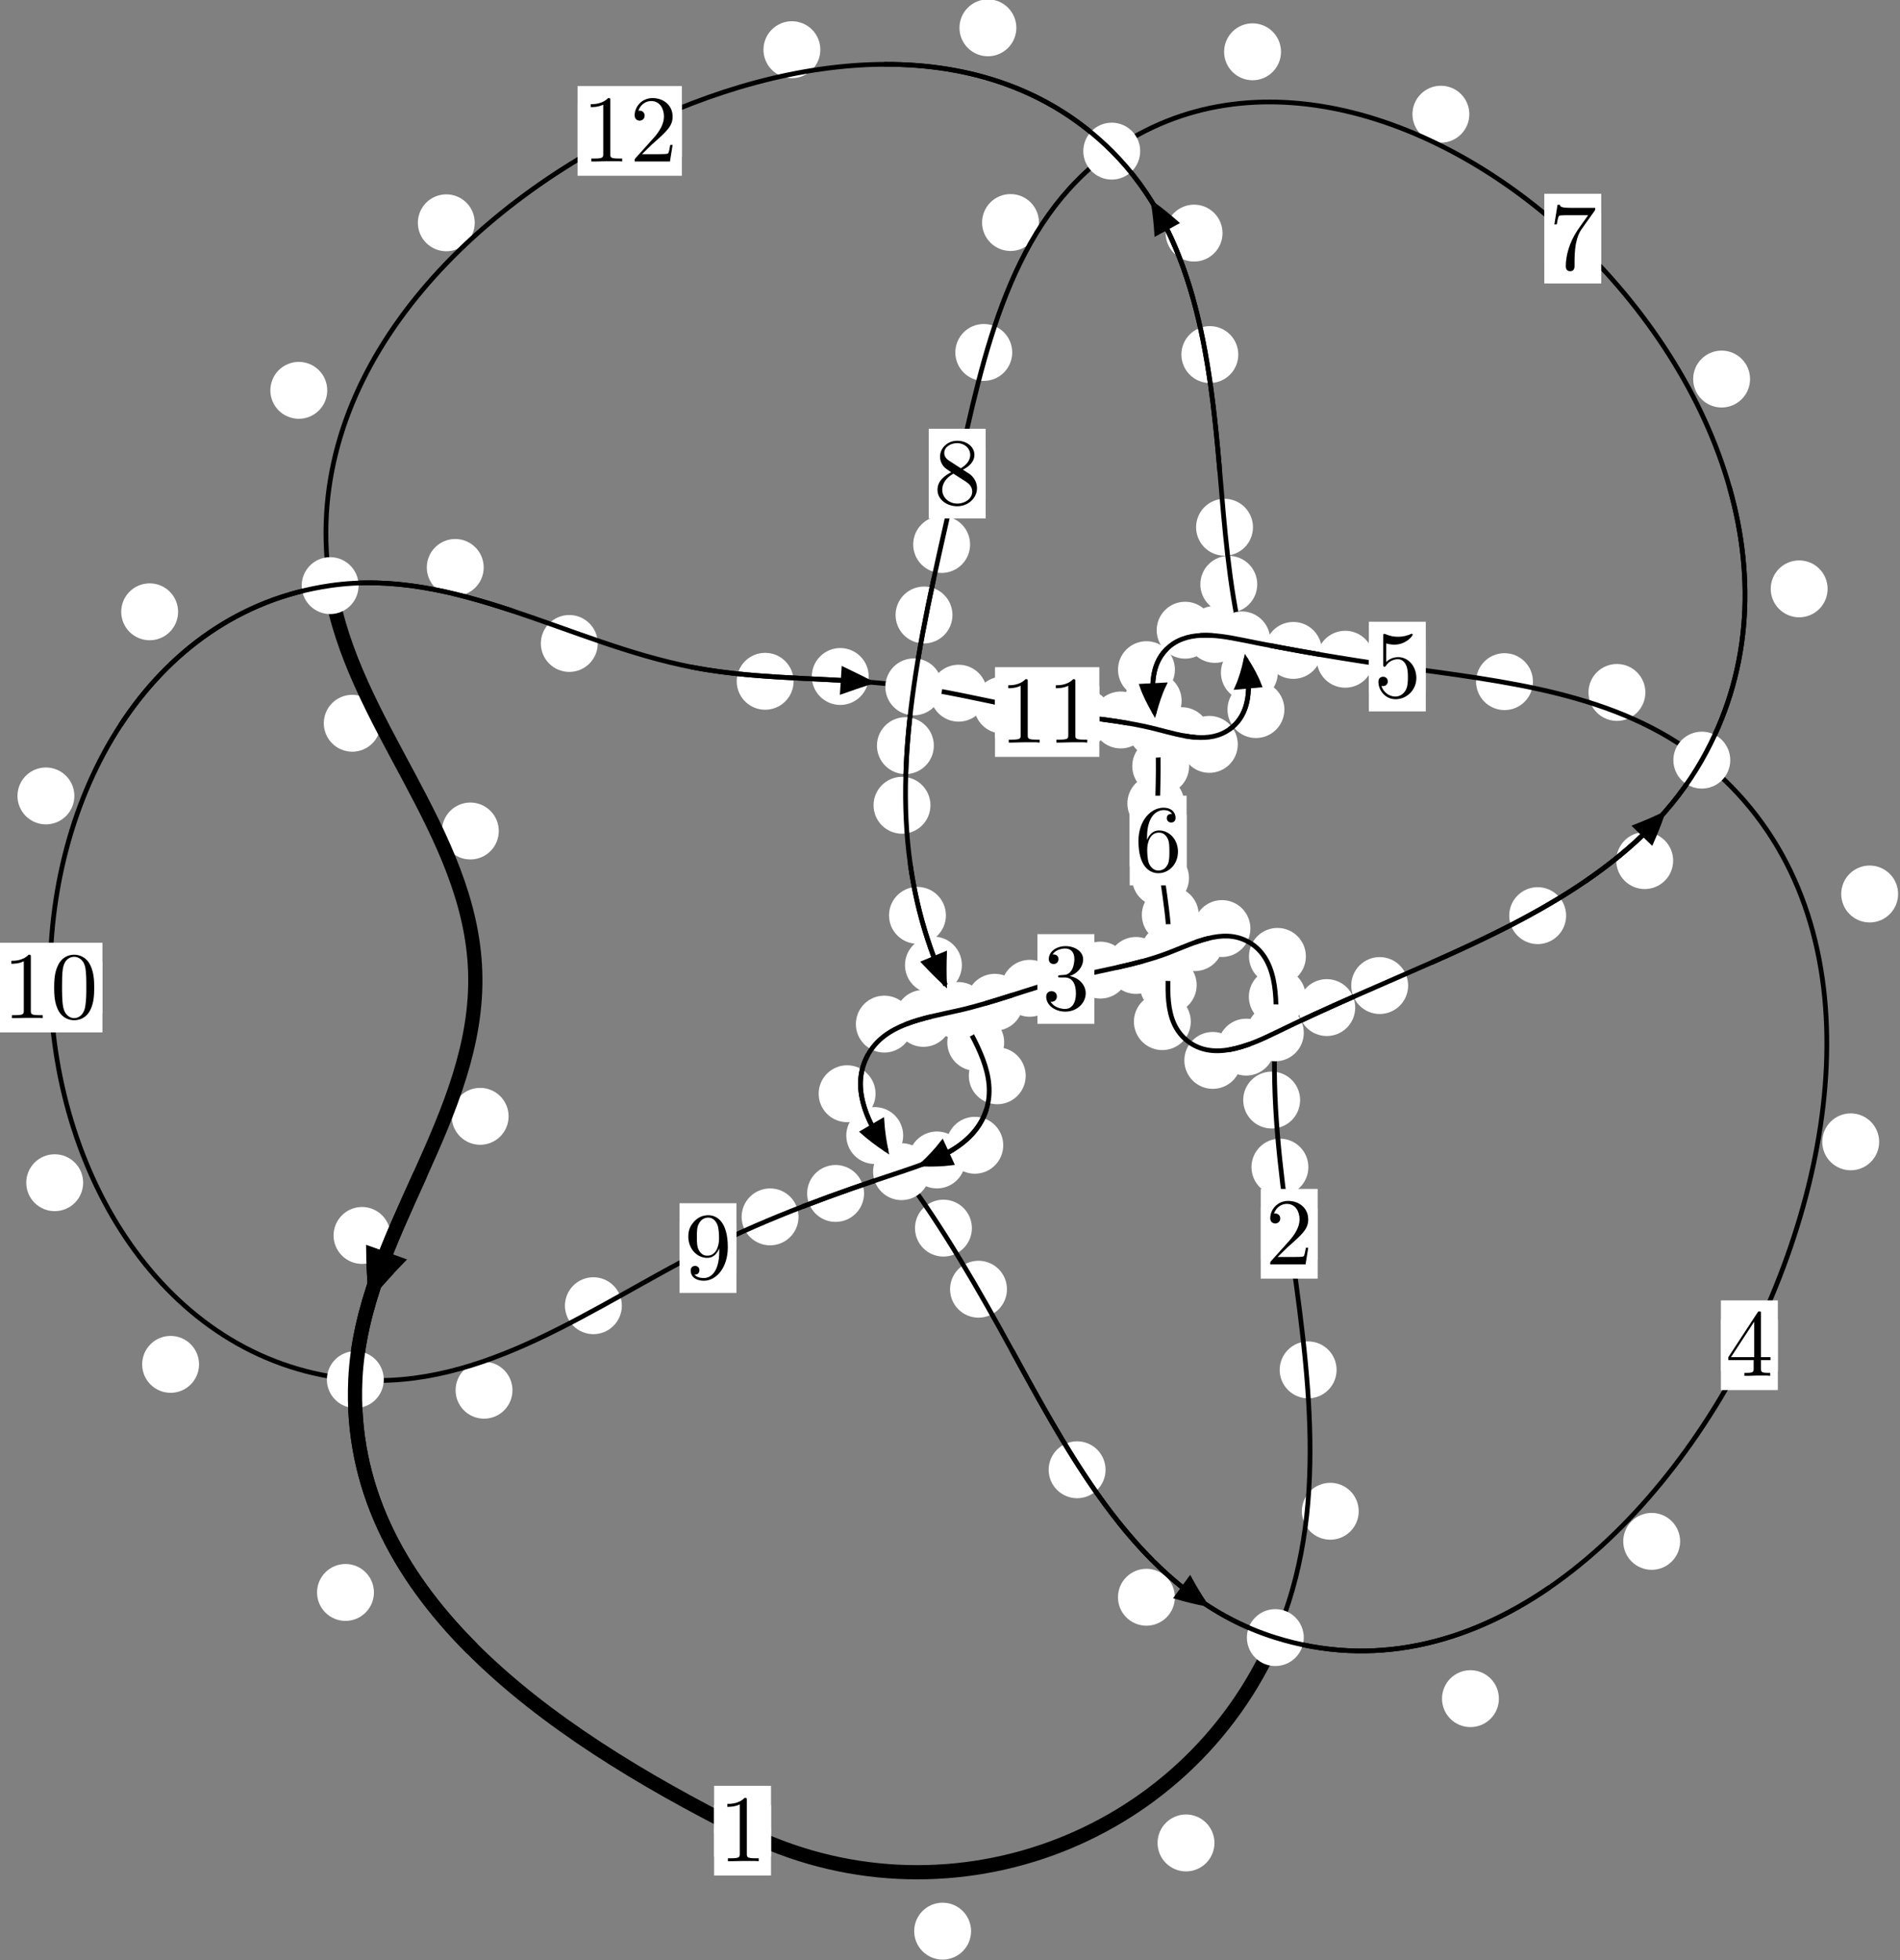 <?xml version="1.0"?>
<!-- Created by MetaPost 1.999 on 2021.07.05:2354 -->
<svg version="1.1" xmlns="http://www.w3.org/2000/svg" xmlns:xlink="http://www.w3.org/1999/xlink" width="199.635" height="205.889" viewBox="0 0 199.635 205.889">
<rect x="0" y="0" width="199.635" height="205.889" fill="#808080" stroke="none"/>
<!-- Original BoundingBox: -134.199570 -33.821854 65.435745 172.066833 -->
  <defs>
    <g transform="scale(0.01,0.01)" id="GLYPHcmr10_48">
      <path style="fill-rule: evenodd;" d="M460 -320C460 -400,455 -480,420 -554C374 -650,292 -666,250 -666C190 -666,117 -640,76 -547C44 -478,39 -400,39 -320C39 -245,43 -155,84 -79C127 2,200 22,249 22C303 22,379 1,423 -94C455 -163,460 -241,460 -320M249 -0C210 -0,151 -25,133 -121C122 -181,122 -273,122 -332C122 -396,122 -462,130 -516C149 -635,224 -644,249 -644C282 -644,348 -626,367 -527C377 -471,377 -395,377 -332C377 -257,377 -189,366 -125C351 -30,294 -0,249 -0"></path>
    </g>
    <g transform="scale(0.01,0.01)" id="GLYPHcmr10_49">
      <path style="fill-rule: evenodd;" d="M294 -640C294 -664,294 -666,271 -666C209 -602,121 -602,89 -602L89 -571C109 -571,168 -571,220 -597L220 -79C220 -43,217 -31,127 -31L95 -31L95 -0L257 -0L130 -3L217 -3L257 -3L297 -3L384 -3L419 -0L419 -31L387 -31C297 -31,294 -42,294 -79"></path>
    </g>
    <g transform="scale(0.01,0.01)" id="GLYPHcmr10_50">
      <path style="fill-rule: evenodd;" d="M127 -77L233 -180C389 -318,449 -372,449 -472C449 -586,359 -666,237 -666C124 -666,50 -574,50 -485C50 -429,100 -429,103 -429C120 -429,155 -441,155 -482C155 -508,137 -534,102 -534C94 -534,92 -534,89 -533C112 -598,166 -635,224 -635C315 -635,358 -554,358 -472C358 -392,308 -313,253 -251L61 -37C50 -26,50 -24,50 -0L421 -0L449 -174L424 -174C419 -144,412 -100,402 -85C395 -77,329 -77,307 -77"></path>
    </g>
    <g transform="scale(0.01,0.01)" id="GLYPHcmr10_51">
      <path style="fill-rule: evenodd;" d="M290 -352C372 -379,430 -449,430 -528C430 -610,342 -666,246 -666C145 -666,69 -606,69 -530C69 -497,91 -478,120 -478C151 -478,171 -500,171 -529C171 -579,124 -579,109 -579C140 -628,206 -641,242 -641C283 -641,338 -619,338 -529C338 -517,336 -459,310 -415C280 -367,246 -364,221 -363C213 -362,189 -360,182 -360C174 -359,167 -358,167 -348C167 -337,174 -337,191 -337L235 -337C317 -337,354 -269,354 -171C354 -35,285 -6,241 -6C198 -6,123 -23,88 -82C123 -77,154 -99,154 -137C154 -173,127 -193,98 -193C74 -193,42 -179,42 -135C42 -44,135 22,244 22C366 22,457 -69,457 -171C457 -253,394 -331,290 -352"></path>
    </g>
    <g transform="scale(0.01,0.01)" id="GLYPHcmr10_52">
      <path style="fill-rule: evenodd;" d="M294 -165L294 -78C294 -42,292 -31,218 -31L197 -31L197 -0L332 -0L238 -3L290 -3L332 -3L374 -3L427 -3L468 -0L468 -31L447 -31C373 -31,371 -42,371 -78L371 -165L471 -165L471 -196L371 -196L371 -651C371 -671,371 -677,355 -677C346 -677,343 -677,335 -665L28 -196L28 -165M300 -196L56 -196L300 -569"></path>
    </g>
    <g transform="scale(0.01,0.01)" id="GLYPHcmr10_53">
      <path style="fill-rule: evenodd;" d="M449 -201C449 -320,367 -420,259 -420C211 -420,168 -404,132 -369L132 -564C152 -558,185 -551,217 -551C340 -551,410 -642,410 -655C410 -661,407 -666,400 -666C399 -666,397 -666,392 -663C372 -654,323 -634,256 -634C216 -634,170 -641,123 -662C115 -665,113 -665,111 -665C101 -665,101 -657,101 -641L101 -345C101 -327,101 -319,115 -319C122 -319,124 -322,128 -328C139 -344,176 -398,257 -398C309 -398,334 -352,342 -334C358 -297,360 -258,360 -208C360 -173,360 -113,336 -71C312 -32,275 -6,229 -6C156 -6,99 -59,82 -118C85 -117,88 -116,99 -116C132 -116,149 -141,149 -165C149 -189,132 -214,99 -214C85 -214,50 -207,50 -161C50 -75,119 22,231 22C347 22,449 -74,449 -201"></path>
    </g>
    <g transform="scale(0.01,0.01)" id="GLYPHcmr10_54">
      <path style="fill-rule: evenodd;" d="M132 -328L132 -352C132 -605,256 -641,307 -641C331 -641,373 -635,395 -601C380 -601,340 -601,340 -556C340 -525,364 -510,386 -510C402 -510,432 -519,432 -558C432 -618,388 -666,305 -666C177 -666,42 -537,42 -316C42 -49,158 22,251 22C362 22,457 -72,457 -204C457 -331,368 -427,257 -427C189 -427,152 -376,132 -328M251 -6C188 -6,158 -66,152 -81C134 -128,134 -208,134 -226C134 -304,166 -404,256 -404C272 -404,318 -404,349 -342C367 -305,367 -254,367 -205C367 -157,367 -107,350 -71C320 -11,274 -6,251 -6"></path>
    </g>
    <g transform="scale(0.01,0.01)" id="GLYPHcmr10_55">
      <path style="fill-rule: evenodd;" d="M476 -609C485 -621,485 -623,485 -644L242 -644C120 -644,118 -657,114 -676L89 -676L56 -470L81 -470C84 -486,93 -549,106 -561C113 -567,191 -567,204 -567L411 -567C400 -551,321 -442,299 -409C209 -274,176 -135,176 -33C176 -23,176 22,222 22C268 22,268 -23,268 -33L268 -84C268 -139,271 -194,279 -248C283 -271,297 -357,341 -419"></path>
    </g>
    <g transform="scale(0.01,0.01)" id="GLYPHcmr10_56">
      <path style="fill-rule: evenodd;" d="M163 -457C117 -487,113 -521,113 -538C113 -599,178 -641,249 -641C322 -641,386 -589,386 -517C386 -460,347 -412,287 -377M309 -362C381 -399,430 -451,430 -517C430 -609,341 -666,250 -666C150 -666,69 -592,69 -499C69 -481,71 -436,113 -389C124 -377,161 -352,186 -335C128 -306,42 -250,42 -151C42 -45,144 22,249 22C362 22,457 -61,457 -168C457 -204,446 -249,408 -291C389 -312,373 -322,309 -362M209 -320L332 -242C360 -223,407 -193,407 -132C407 -58,332 -6,250 -6C164 -6,92 -68,92 -151C92 -209,124 -273,209 -320"></path>
    </g>
    <g transform="scale(0.01,0.01)" id="GLYPHcmr10_57">
      <path style="fill-rule: evenodd;" d="M367 -318L367 -286C367 -52,263 -6,205 -6C188 -6,134 -8,107 -42C151 -42,159 -71,159 -88C159 -119,135 -134,113 -134C97 -134,67 -125,67 -86C67 -19,121 22,206 22C335 22,457 -114,457 -329C457 -598,342 -666,253 -666C198 -666,149 -648,106 -603C65 -558,42 -516,42 -441C42 -316,130 -218,242 -218C303 -218,344 -260,367 -318M243 -241C227 -241,181 -241,150 -304C132 -341,132 -391,132 -440C132 -494,132 -541,153 -578C180 -628,218 -641,253 -641C299 -641,332 -607,349 -562C361 -530,365 -467,365 -421C365 -338,331 -241,243 -241"></path>
    </g>
  </defs>
  <path d="M102.032 202.833C102.032 202.04,101.717 201.28,101.156 200.72C100.596 200.159,99.836 199.844,99.043 199.844C98.25 199.844,97.49 200.159,96.93 200.72C96.369 201.28,96.054 202.04,96.054 202.833C96.054 203.626,96.369 204.386,96.93 204.946C97.49 205.507,98.25 205.822,99.043 205.822C99.836 205.822,100.596 205.507,101.156 204.946C101.717 204.386,102.032 203.626,102.032 202.833Z" style="fill: rgb(100%,100%,100%);stroke: none;"></path>
  <path d="M81.01 192.279C81.01 191.486,80.695 190.726,80.134 190.166C79.574 189.605,78.814 189.29,78.021 189.29C77.228 189.29,76.468 189.605,75.908 190.166C75.347 190.726,75.032 191.486,75.032 192.279C75.032 193.072,75.347 193.832,75.908 194.393C76.468 194.953,77.228 195.268,78.021 195.268C78.814 195.268,79.574 194.953,80.134 194.393C80.695 193.832,81.01 193.072,81.01 192.279Z" style="fill: rgb(100%,100%,100%);stroke: none;"></path>
  <path d="M142.762 158.731C142.762 157.938,142.447 157.178,141.887 156.617C141.326 156.057,140.566 155.742,139.773 155.742C138.981 155.742,138.221 156.057,137.66 156.617C137.1 157.178,136.785 157.938,136.785 158.731C136.785 159.523,137.1 160.284,137.66 160.844C138.221 161.405,138.981 161.719,139.773 161.719C140.566 161.719,141.326 161.405,141.887 160.844C142.447 160.284,142.762 159.523,142.762 158.731Z" style="fill: rgb(100%,100%,100%);stroke: none;"></path>
  <path d="M127.604 193.569C127.604 192.776,127.289 192.016,126.729 191.456C126.168 190.895,125.408 190.58,124.615 190.58C123.823 190.58,123.062 190.895,122.502 191.456C121.941 192.016,121.626 192.776,121.626 193.569C121.626 194.362,121.941 195.122,122.502 195.682C123.062 196.243,123.823 196.558,124.615 196.558C125.408 196.558,126.168 196.243,126.729 195.682C127.289 195.122,127.604 194.362,127.604 193.569Z" style="fill: rgb(100%,100%,100%);stroke: none;"></path>
  <path d="M137.472 122.586C137.472 121.793,137.157 121.033,136.596 120.472C136.036 119.912,135.276 119.597,134.483 119.597C133.69 119.597,132.93 119.912,132.37 120.472C131.809 121.033,131.494 121.793,131.494 122.586C131.494 123.378,131.809 124.138,132.37 124.699C132.93 125.259,133.69 125.574,134.483 125.574C135.276 125.574,136.036 125.259,136.596 124.699C137.157 124.138,137.472 123.378,137.472 122.586Z" style="fill: rgb(100%,100%,100%);stroke: none;"></path>
  <path d="M140.437 143.882C140.437 143.09,140.122 142.329,139.561 141.769C139.001 141.208,138.241 140.894,137.448 140.894C136.655 140.894,135.895 141.208,135.335 141.769C134.774 142.329,134.459 143.09,134.459 143.882C134.459 144.675,134.774 145.435,135.335 145.996C135.895 146.556,136.655 146.871,137.448 146.871C138.241 146.871,139.001 146.556,139.561 145.996C140.122 145.435,140.437 144.675,140.437 143.882Z" style="fill: rgb(100%,100%,100%);stroke: none;"></path>
  <path d="M137.195 104.694C137.195 103.901,136.88 103.141,136.32 102.58C135.759 102.02,134.999 101.705,134.207 101.705C133.414 101.705,132.654 102.02,132.093 102.58C131.533 103.141,131.218 103.901,131.218 104.694C131.218 105.486,131.533 106.246,132.093 106.807C132.654 107.367,133.414 107.682,134.207 107.682C134.999 107.682,135.759 107.367,136.32 106.807C136.88 106.246,137.195 105.486,137.195 104.694Z" style="fill: rgb(100%,100%,100%);stroke: none;"></path>
  <path d="M136.604 115.542C136.604 114.749,136.289 113.989,135.728 113.428C135.168 112.868,134.408 112.553,133.615 112.553C132.822 112.553,132.062 112.868,131.502 113.428C130.941 113.989,130.626 114.749,130.626 115.542C130.626 116.334,130.941 117.094,131.502 117.655C132.062 118.215,132.822 118.53,133.615 118.53C134.408 118.53,135.168 118.215,135.728 117.655C136.289 117.094,136.604 116.334,136.604 115.542Z" style="fill: rgb(100%,100%,100%);stroke: none;"></path>
  <path d="M131.38 97.529C131.38 96.736,131.065 95.976,130.504 95.416C129.944 94.855,129.184 94.54,128.391 94.54C127.598 94.54,126.838 94.855,126.278 95.416C125.717 95.976,125.402 96.736,125.402 97.529C125.402 98.322,125.717 99.082,126.278 99.642C126.838 100.203,127.598 100.518,128.391 100.518C129.184 100.518,129.944 100.203,130.504 99.642C131.065 99.082,131.38 98.322,131.38 97.529Z" style="fill: rgb(100%,100%,100%);stroke: none;"></path>
  <path d="M137.211 100.451C137.211 99.659,136.896 98.899,136.335 98.338C135.775 97.778,135.015 97.463,134.222 97.463C133.429 97.463,132.669 97.778,132.109 98.338C131.548 98.899,131.233 99.659,131.233 100.451C131.233 101.244,131.548 102.004,132.109 102.565C132.669 103.125,133.429 103.44,134.222 103.44C135.015 103.44,135.775 103.125,136.335 102.565C136.896 102.004,137.211 101.244,137.211 100.451Z" style="fill: rgb(100%,100%,100%);stroke: none;"></path>
  <path d="M122.347 101.403C122.347 100.61,122.032 99.85,121.472 99.29C120.911 98.729,120.151 98.414,119.359 98.414C118.566 98.414,117.806 98.729,117.245 99.29C116.685 99.85,116.37 100.61,116.37 101.403C116.37 102.196,116.685 102.956,117.245 103.516C117.806 104.077,118.566 104.392,119.359 104.392C120.151 104.392,120.911 104.077,121.472 103.516C122.032 102.956,122.347 102.196,122.347 101.403Z" style="fill: rgb(100%,100%,100%);stroke: none;"></path>
  <path d="M128.532 99.007C128.532 98.214,128.217 97.454,127.657 96.893C127.096 96.333,126.336 96.018,125.544 96.018C124.751 96.018,123.991 96.333,123.43 96.893C122.87 97.454,122.555 98.214,122.555 99.007C122.555 99.799,122.87 100.559,123.43 101.12C123.991 101.68,124.751 101.995,125.544 101.995C126.336 101.995,127.096 101.68,127.657 101.12C128.217 100.559,128.532 99.799,128.532 99.007Z" style="fill: rgb(100%,100%,100%);stroke: none;"></path>
  <path d="M111.181 103.804C111.181 103.011,110.866 102.251,110.306 101.69C109.745 101.13,108.985 100.815,108.192 100.815C107.4 100.815,106.639 101.13,106.079 101.69C105.518 102.251,105.203 103.011,105.203 103.804C105.203 104.596,105.518 105.357,106.079 105.917C106.639 106.477,107.4 106.792,108.192 106.792C108.985 106.792,109.745 106.477,110.306 105.917C110.866 105.357,111.181 104.596,111.181 103.804Z" style="fill: rgb(100%,100%,100%);stroke: none;"></path>
  <path d="M118.606 101.893C118.606 101.1,118.291 100.34,117.731 99.779C117.17 99.219,116.41 98.904,115.618 98.904C114.825 98.904,114.065 99.219,113.504 99.779C112.944 100.34,112.629 101.1,112.629 101.893C112.629 102.685,112.944 103.446,113.504 104.006C114.065 104.567,114.825 104.881,115.618 104.881C116.41 104.881,117.17 104.567,117.731 104.006C118.291 103.446,118.606 102.685,118.606 101.893Z" style="fill: rgb(100%,100%,100%);stroke: none;"></path>
  <path d="M100.013 106.963C100.013 106.171,99.698 105.41,99.138 104.85C98.577 104.289,97.817 103.974,97.024 103.974C96.232 103.974,95.472 104.289,94.911 104.85C94.351 105.41,94.036 106.171,94.036 106.963C94.036 107.756,94.351 108.516,94.911 109.077C95.472 109.637,96.232 109.952,97.024 109.952C97.817 109.952,98.577 109.637,99.138 109.077C99.698 108.516,100.013 107.756,100.013 106.963Z" style="fill: rgb(100%,100%,100%);stroke: none;"></path>
  <path d="M107.513 105.271C107.513 104.479,107.198 103.719,106.637 103.158C106.077 102.598,105.317 102.283,104.524 102.283C103.731 102.283,102.971 102.598,102.411 103.158C101.85 103.719,101.535 104.479,101.535 105.271C101.535 106.064,101.85 106.824,102.411 107.385C102.971 107.945,103.731 108.26,104.524 108.26C105.317 108.26,106.077 107.945,106.637 107.385C107.198 106.824,107.513 106.064,107.513 105.271Z" style="fill: rgb(100%,100%,100%);stroke: none;"></path>
  <path d="M91.996 114.878C91.996 114.085,91.681 113.325,91.121 112.765C90.56 112.204,89.8 111.889,89.007 111.889C88.215 111.889,87.454 112.204,86.894 112.765C86.333 113.325,86.018 114.085,86.018 114.878C86.018 115.671,86.333 116.431,86.894 116.991C87.454 117.552,88.215 117.867,89.007 117.867C89.8 117.867,90.56 117.552,91.121 116.991C91.681 116.431,91.996 115.671,91.996 114.878Z" style="fill: rgb(100%,100%,100%);stroke: none;"></path>
  <path d="M95.906 107.564C95.906 106.771,95.591 106.011,95.031 105.451C94.47 104.89,93.71 104.575,92.917 104.575C92.125 104.575,91.365 104.89,90.804 105.451C90.244 106.011,89.929 106.771,89.929 107.564C89.929 108.357,90.244 109.117,90.804 109.677C91.365 110.238,92.125 110.553,92.917 110.553C93.71 110.553,94.47 110.238,95.031 109.677C95.591 109.117,95.906 108.357,95.906 107.564Z" style="fill: rgb(100%,100%,100%);stroke: none;"></path>
  <path d="M102.117 128.994C102.117 128.201,101.802 127.441,101.241 126.88C100.681 126.32,99.921 126.005,99.128 126.005C98.335 126.005,97.575 126.32,97.015 126.88C96.454 127.441,96.139 128.201,96.139 128.994C96.139 129.786,96.454 130.547,97.015 131.107C97.575 131.668,98.335 131.982,99.128 131.982C99.921 131.982,100.681 131.668,101.241 131.107C101.802 130.547,102.117 129.786,102.117 128.994Z" style="fill: rgb(100%,100%,100%);stroke: none;"></path>
  <path d="M94.897 119.269C94.897 118.476,94.582 117.716,94.022 117.155C93.461 116.595,92.701 116.28,91.909 116.28C91.116 116.28,90.356 116.595,89.795 117.155C89.235 117.716,88.92 118.476,88.92 119.269C88.92 120.061,89.235 120.822,89.795 121.382C90.356 121.943,91.116 122.257,91.909 122.257C92.701 122.257,93.461 121.943,94.022 121.382C94.582 120.822,94.897 120.061,94.897 119.269Z" style="fill: rgb(100%,100%,100%);stroke: none;"></path>
  <path d="M116.162 154.373C116.162 153.581,115.847 152.821,115.286 152.26C114.726 151.7,113.966 151.385,113.173 151.385C112.38 151.385,111.62 151.7,111.06 152.26C110.499 152.821,110.184 153.581,110.184 154.373C110.184 155.166,110.499 155.926,111.06 156.487C111.62 157.047,112.38 157.362,113.173 157.362C113.966 157.362,114.726 157.047,115.286 156.487C115.847 155.926,116.162 155.166,116.162 154.373Z" style="fill: rgb(100%,100%,100%);stroke: none;"></path>
  <path d="M105.802 135.41C105.802 134.618,105.487 133.857,104.927 133.297C104.366 132.736,103.606 132.421,102.814 132.421C102.021 132.421,101.261 132.736,100.7 133.297C100.14 133.857,99.825 134.618,99.825 135.41C99.825 136.203,100.14 136.963,100.7 137.524C101.261 138.084,102.021 138.399,102.814 138.399C103.606 138.399,104.366 138.084,104.927 137.524C105.487 136.963,105.802 136.203,105.802 135.41Z" style="fill: rgb(100%,100%,100%);stroke: none;"></path>
  <path d="M157.49 178.413C157.49 177.62,157.175 176.86,156.615 176.299C156.054 175.739,155.294 175.424,154.501 175.424C153.709 175.424,152.949 175.739,152.388 176.299C151.828 176.86,151.513 177.62,151.513 178.413C151.513 179.205,151.828 179.965,152.388 180.526C152.949 181.086,153.709 181.401,154.501 181.401C155.294 181.401,156.054 181.086,156.615 180.526C157.175 179.965,157.49 179.205,157.49 178.413Z" style="fill: rgb(100%,100%,100%);stroke: none;"></path>
  <path d="M123.444 167.763C123.444 166.971,123.129 166.21,122.569 165.65C122.008 165.09,121.248 164.775,120.455 164.775C119.663 164.775,118.902 165.09,118.342 165.65C117.781 166.21,117.467 166.971,117.467 167.763C117.467 168.556,117.781 169.316,118.342 169.877C118.902 170.437,119.663 170.752,120.455 170.752C121.248 170.752,122.008 170.437,122.569 169.877C123.129 169.316,123.444 168.556,123.444 167.763Z" style="fill: rgb(100%,100%,100%);stroke: none;"></path>
  <path d="M197.445 119.93C197.445 119.137,197.13 118.377,196.569 117.817C196.009 117.256,195.249 116.941,194.456 116.941C193.663 116.941,192.903 117.256,192.343 117.817C191.782 118.377,191.467 119.137,191.467 119.93C191.467 120.723,191.782 121.483,192.343 122.043C192.903 122.604,193.663 122.919,194.456 122.919C195.249 122.919,196.009 122.604,196.569 122.043C197.13 121.483,197.445 120.723,197.445 119.93Z" style="fill: rgb(100%,100%,100%);stroke: none;"></path>
  <path d="M176.533 161.894C176.533 161.101,176.218 160.341,175.657 159.78C175.097 159.22,174.337 158.905,173.544 158.905C172.751 158.905,171.991 159.22,171.43 159.78C170.87 160.341,170.555 161.101,170.555 161.894C170.555 162.686,170.87 163.447,171.43 164.007C171.991 164.568,172.751 164.883,173.544 164.883C174.337 164.883,175.097 164.568,175.657 164.007C176.218 163.447,176.533 162.686,176.533 161.894Z" style="fill: rgb(100%,100%,100%);stroke: none;"></path>
  <path d="M172.881 72.729C172.881 71.936,172.566 71.176,172.006 70.615C171.445 70.055,170.685 69.74,169.892 69.74C169.1 69.74,168.339 70.055,167.779 70.615C167.218 71.176,166.904 71.936,166.904 72.729C166.904 73.521,167.218 74.281,167.779 74.842C168.339 75.402,169.1 75.717,169.892 75.717C170.685 75.717,171.445 75.402,172.006 74.842C172.566 74.281,172.881 73.521,172.881 72.729Z" style="fill: rgb(100%,100%,100%);stroke: none;"></path>
  <path d="M199.436 93.898C199.436 93.105,199.121 92.345,198.56 91.784C198 91.224,197.24 90.909,196.447 90.909C195.654 90.909,194.894 91.224,194.334 91.784C193.773 92.345,193.458 93.105,193.458 93.898C193.458 94.69,193.773 95.451,194.334 96.011C194.894 96.572,195.654 96.887,196.447 96.887C197.24 96.887,198 96.572,198.56 96.011C199.121 95.451,199.436 94.69,199.436 93.898Z" style="fill: rgb(100%,100%,100%);stroke: none;"></path>
  <path d="M144.332 69.242C144.332 68.449,144.017 67.689,143.456 67.128C142.896 66.568,142.136 66.253,141.343 66.253C140.55 66.253,139.79 66.568,139.23 67.128C138.669 67.689,138.354 68.449,138.354 69.242C138.354 70.034,138.669 70.794,139.23 71.355C139.79 71.915,140.55 72.23,141.343 72.23C142.136 72.23,142.896 71.915,143.456 71.355C144.017 70.794,144.332 70.034,144.332 69.242Z" style="fill: rgb(100%,100%,100%);stroke: none;"></path>
  <path d="M161.07 71.594C161.07 70.801,160.755 70.041,160.194 69.48C159.634 68.92,158.874 68.605,158.081 68.605C157.288 68.605,156.528 68.92,155.968 69.48C155.407 70.041,155.092 70.801,155.092 71.594C155.092 72.386,155.407 73.146,155.968 73.707C156.528 74.267,157.288 74.582,158.081 74.582C158.874 74.582,159.634 74.267,160.194 73.707C160.755 73.146,161.07 72.386,161.07 71.594Z" style="fill: rgb(100%,100%,100%);stroke: none;"></path>
  <path d="M130.636 66.635C130.636 65.842,130.321 65.082,129.761 64.521C129.2 63.961,128.44 63.646,127.648 63.646C126.855 63.646,126.095 63.961,125.534 64.521C124.974 65.082,124.659 65.842,124.659 66.635C124.659 67.427,124.974 68.187,125.534 68.748C126.095 69.308,126.855 69.623,127.648 69.623C128.44 69.623,129.2 69.308,129.761 68.748C130.321 68.187,130.636 67.427,130.636 66.635Z" style="fill: rgb(100%,100%,100%);stroke: none;"></path>
  <path d="M138.879 68.314C138.879 67.522,138.564 66.762,138.003 66.201C137.443 65.641,136.683 65.326,135.89 65.326C135.097 65.326,134.337 65.641,133.777 66.201C133.216 66.762,132.901 67.522,132.901 68.314C132.901 69.107,133.216 69.867,133.777 70.428C134.337 70.988,135.097 71.303,135.89 71.303C136.683 71.303,137.443 70.988,138.003 70.428C138.564 69.867,138.879 69.107,138.879 68.314Z" style="fill: rgb(100%,100%,100%);stroke: none;"></path>
  <path d="M123.448 70.337C123.448 69.545,123.133 68.784,122.572 68.224C122.012 67.663,121.251 67.349,120.459 67.349C119.666 67.349,118.906 67.663,118.345 68.224C117.785 68.784,117.47 69.545,117.47 70.337C117.47 71.13,117.785 71.89,118.345 72.451C118.906 73.011,119.666 73.326,120.459 73.326C121.251 73.326,122.012 73.011,122.572 72.451C123.133 71.89,123.448 71.13,123.448 70.337Z" style="fill: rgb(100%,100%,100%);stroke: none;"></path>
  <path d="M127.513 66.193C127.513 65.4,127.198 64.64,126.637 64.079C126.077 63.519,125.317 63.204,124.524 63.204C123.731 63.204,122.971 63.519,122.411 64.079C121.85 64.64,121.535 65.4,121.535 66.193C121.535 66.985,121.85 67.746,122.411 68.306C122.971 68.866,123.731 69.181,124.524 69.181C125.317 69.181,126.077 68.866,126.637 68.306C127.198 67.746,127.513 66.985,127.513 66.193Z" style="fill: rgb(100%,100%,100%);stroke: none;"></path>
  <path d="M124.946 80.467C124.946 79.675,124.631 78.915,124.071 78.354C123.51 77.794,122.75 77.479,121.957 77.479C121.165 77.479,120.405 77.794,119.844 78.354C119.284 78.915,118.969 79.675,118.969 80.467C118.969 81.26,119.284 82.02,119.844 82.581C120.405 83.141,121.165 83.456,121.957 83.456C122.75 83.456,123.51 83.141,124.071 82.581C124.631 82.02,124.946 81.26,124.946 80.467Z" style="fill: rgb(100%,100%,100%);stroke: none;"></path>
  <path d="M124.155 73.609C124.155 72.816,123.84 72.056,123.28 71.496C122.72 70.935,121.959 70.62,121.167 70.62C120.374 70.62,119.614 70.935,119.053 71.496C118.493 72.056,118.178 72.816,118.178 73.609C118.178 74.402,118.493 75.162,119.053 75.722C119.614 76.283,120.374 76.598,121.167 76.598C121.959 76.598,122.72 76.283,123.28 75.722C123.84 75.162,124.155 74.402,124.155 73.609Z" style="fill: rgb(100%,100%,100%);stroke: none;"></path>
  <path d="M124.927 92.224C124.927 91.431,124.612 90.671,124.052 90.111C123.492 89.55,122.731 89.235,121.939 89.235C121.146 89.235,120.386 89.55,119.825 90.111C119.265 90.671,118.95 91.431,118.95 92.224C118.95 93.017,119.265 93.777,119.825 94.337C120.386 94.898,121.146 95.213,121.939 95.213C122.731 95.213,123.492 94.898,124.052 94.337C124.612 93.777,124.927 93.017,124.927 92.224Z" style="fill: rgb(100%,100%,100%);stroke: none;"></path>
  <path d="M124.432 84.387C124.432 83.594,124.117 82.834,123.557 82.274C122.996 81.713,122.236 81.398,121.443 81.398C120.651 81.398,119.89 81.713,119.33 82.274C118.769 82.834,118.455 83.594,118.455 84.387C118.455 85.18,118.769 85.94,119.33 86.5C119.89 87.061,120.651 87.376,121.443 87.376C122.236 87.376,122.996 87.061,123.557 86.5C124.117 85.94,124.432 85.18,124.432 84.387Z" style="fill: rgb(100%,100%,100%);stroke: none;"></path>
  <path d="M125.735 103.469C125.735 102.676,125.42 101.916,124.86 101.355C124.299 100.795,123.539 100.48,122.746 100.48C121.954 100.48,121.193 100.795,120.633 101.355C120.072 101.916,119.757 102.676,119.757 103.469C119.757 104.261,120.072 105.022,120.633 105.582C121.193 106.143,121.954 106.458,122.746 106.458C123.539 106.458,124.299 106.143,124.86 105.582C125.42 105.022,125.735 104.261,125.735 103.469Z" style="fill: rgb(100%,100%,100%);stroke: none;"></path>
  <path d="M125.951 96.101C125.951 95.308,125.637 94.548,125.076 93.988C124.516 93.427,123.755 93.112,122.963 93.112C122.17 93.112,121.41 93.427,120.849 93.988C120.289 94.548,119.974 95.308,119.974 96.101C119.974 96.894,120.289 97.654,120.849 98.214C121.41 98.775,122.17 99.09,122.963 99.09C123.755 99.09,124.516 98.775,125.076 98.214C125.637 97.654,125.951 96.894,125.951 96.101Z" style="fill: rgb(100%,100%,100%);stroke: none;"></path>
  <path d="M130.418 111.377C130.418 110.585,130.103 109.825,129.543 109.264C128.982 108.704,128.222 108.389,127.429 108.389C126.637 108.389,125.877 108.704,125.316 109.264C124.756 109.825,124.441 110.585,124.441 111.377C124.441 112.17,124.756 112.93,125.316 113.491C125.877 114.051,126.637 114.366,127.429 114.366C128.222 114.366,128.982 114.051,129.543 113.491C130.103 112.93,130.418 112.17,130.418 111.377Z" style="fill: rgb(100%,100%,100%);stroke: none;"></path>
  <path d="M125.117 107.305C125.117 106.513,124.802 105.753,124.242 105.192C123.681 104.632,122.921 104.317,122.128 104.317C121.336 104.317,120.576 104.632,120.015 105.192C119.455 105.753,119.14 106.513,119.14 107.305C119.14 108.098,119.455 108.858,120.015 109.419C120.576 109.979,121.336 110.294,122.128 110.294C122.921 110.294,123.681 109.979,124.242 109.419C124.802 108.858,125.117 108.098,125.117 107.305Z" style="fill: rgb(100%,100%,100%);stroke: none;"></path>
  <path d="M142.394 105.83C142.394 105.037,142.079 104.277,141.518 103.716C140.958 103.156,140.198 102.841,139.405 102.841C138.612 102.841,137.852 103.156,137.292 103.716C136.731 104.277,136.416 105.037,136.416 105.83C136.416 106.622,136.731 107.382,137.292 107.943C137.852 108.503,138.612 108.818,139.405 108.818C140.198 108.818,140.958 108.503,141.518 107.943C142.079 107.382,142.394 106.622,142.394 105.83Z" style="fill: rgb(100%,100%,100%);stroke: none;"></path>
  <path d="M133.926 109.983C133.926 109.19,133.611 108.43,133.051 107.87C132.49 107.309,131.73 106.994,130.938 106.994C130.145 106.994,129.385 107.309,128.824 107.87C128.264 108.43,127.949 109.19,127.949 109.983C127.949 110.776,128.264 111.536,128.824 112.096C129.385 112.657,130.145 112.972,130.938 112.972C131.73 112.972,132.49 112.657,133.051 112.096C133.611 111.536,133.926 110.776,133.926 109.983Z" style="fill: rgb(100%,100%,100%);stroke: none;"></path>
  <path d="M164.554 96.172C164.554 95.379,164.239 94.619,163.678 94.059C163.118 93.498,162.357 93.183,161.565 93.183C160.772 93.183,160.012 93.498,159.451 94.059C158.891 94.619,158.576 95.379,158.576 96.172C158.576 96.965,158.891 97.725,159.451 98.285C160.012 98.846,160.772 99.161,161.565 99.161C162.357 99.161,163.118 98.846,163.678 98.285C164.239 97.725,164.554 96.965,164.554 96.172Z" style="fill: rgb(100%,100%,100%);stroke: none;"></path>
  <path d="M147.954 103.514C147.954 102.721,147.639 101.961,147.078 101.401C146.518 100.84,145.758 100.525,144.965 100.525C144.172 100.525,143.412 100.84,142.852 101.401C142.291 101.961,141.976 102.721,141.976 103.514C141.976 104.307,142.291 105.067,142.852 105.627C143.412 106.188,144.172 106.503,144.965 106.503C145.758 106.503,146.518 106.188,147.078 105.627C147.639 105.067,147.954 104.307,147.954 103.514Z" style="fill: rgb(100%,100%,100%);stroke: none;"></path>
  <path d="M192.029 61.848C192.029 61.056,191.714 60.295,191.154 59.735C190.593 59.175,189.833 58.86,189.04 58.86C188.248 58.86,187.488 59.175,186.927 59.735C186.367 60.295,186.052 61.056,186.052 61.848C186.052 62.641,186.367 63.401,186.927 63.962C187.488 64.522,188.248 64.837,189.04 64.837C189.833 64.837,190.593 64.522,191.154 63.962C191.714 63.401,192.029 62.641,192.029 61.848Z" style="fill: rgb(100%,100%,100%);stroke: none;"></path>
  <path d="M175.8 90.392C175.8 89.599,175.485 88.839,174.924 88.279C174.364 87.718,173.604 87.403,172.811 87.403C172.018 87.403,171.258 87.718,170.698 88.279C170.137 88.839,169.822 89.599,169.822 90.392C169.822 91.185,170.137 91.945,170.698 92.505C171.258 93.066,172.018 93.381,172.811 93.381C173.604 93.381,174.364 93.066,174.924 92.505C175.485 91.945,175.8 91.185,175.8 90.392Z" style="fill: rgb(100%,100%,100%);stroke: none;"></path>
  <path d="M154.384 11.994C154.384 11.201,154.069 10.441,153.509 9.88C152.948 9.32,152.188 9.005,151.396 9.005C150.603 9.005,149.843 9.32,149.282 9.88C148.722 10.441,148.407 11.201,148.407 11.994C148.407 12.786,148.722 13.547,149.282 14.107C149.843 14.668,150.603 14.982,151.396 14.982C152.188 14.982,152.948 14.668,153.509 14.107C154.069 13.547,154.384 12.786,154.384 11.994Z" style="fill: rgb(100%,100%,100%);stroke: none;"></path>
  <path d="M183.88 39.812C183.88 39.02,183.565 38.26,183.005 37.699C182.444 37.139,181.684 36.824,180.891 36.824C180.099 36.824,179.338 37.139,178.778 37.699C178.217 38.26,177.903 39.02,177.903 39.812C177.903 40.605,178.217 41.365,178.778 41.926C179.338 42.486,180.099 42.801,180.891 42.801C181.684 42.801,182.444 42.486,183.005 41.926C183.565 41.365,183.88 40.605,183.88 39.812Z" style="fill: rgb(100%,100%,100%);stroke: none;"></path>
  <path d="M109.165 23.372C109.165 22.58,108.85 21.819,108.29 21.259C107.729 20.699,106.969 20.384,106.176 20.384C105.384 20.384,104.624 20.699,104.063 21.259C103.503 21.819,103.188 22.58,103.188 23.372C103.188 24.165,103.503 24.925,104.063 25.486C104.624 26.046,105.384 26.361,106.176 26.361C106.969 26.361,107.729 26.046,108.29 25.486C108.85 24.925,109.165 24.165,109.165 23.372Z" style="fill: rgb(100%,100%,100%);stroke: none;"></path>
  <path d="M134.597 5.44C134.597 4.647,134.282 3.887,133.721 3.327C133.161 2.766,132.4 2.451,131.608 2.451C130.815 2.451,130.055 2.766,129.494 3.327C128.934 3.887,128.619 4.647,128.619 5.44C128.619 6.233,128.934 6.993,129.494 7.553C130.055 8.114,130.815 8.429,131.608 8.429C132.4 8.429,133.161 8.114,133.721 7.553C134.282 6.993,134.597 6.233,134.597 5.44Z" style="fill: rgb(100%,100%,100%);stroke: none;"></path>
  <path d="M101.928 57.189C101.928 56.396,101.613 55.636,101.053 55.075C100.492 54.515,99.732 54.2,98.939 54.2C98.147 54.2,97.387 54.515,96.826 55.075C96.266 55.636,95.951 56.396,95.951 57.189C95.951 57.981,96.266 58.741,96.826 59.302C97.387 59.862,98.147 60.177,98.939 60.177C99.732 60.177,100.492 59.862,101.053 59.302C101.613 58.741,101.928 57.981,101.928 57.189Z" style="fill: rgb(100%,100%,100%);stroke: none;"></path>
  <path d="M106.355 37.019C106.355 36.226,106.041 35.466,105.48 34.905C104.92 34.345,104.159 34.03,103.367 34.03C102.574 34.03,101.814 34.345,101.253 34.905C100.693 35.466,100.378 36.226,100.378 37.019C100.378 37.811,100.693 38.572,101.253 39.132C101.814 39.692,102.574 40.007,103.367 40.007C104.159 40.007,104.92 39.692,105.48 39.132C106.041 38.572,106.355 37.811,106.355 37.019Z" style="fill: rgb(100%,100%,100%);stroke: none;"></path>
  <path d="M98.12 78.317C98.12 77.524,97.805 76.764,97.244 76.203C96.684 75.643,95.924 75.328,95.131 75.328C94.338 75.328,93.578 75.643,93.018 76.203C92.457 76.764,92.142 77.524,92.142 78.317C92.142 79.109,92.457 79.869,93.018 80.43C93.578 80.99,94.338 81.305,95.131 81.305C95.924 81.305,96.684 80.99,97.244 80.43C97.805 79.869,98.12 79.109,98.12 78.317Z" style="fill: rgb(100%,100%,100%);stroke: none;"></path>
  <path d="M100.076 64.595C100.076 63.803,99.761 63.042,99.201 62.482C98.64 61.922,97.88 61.607,97.088 61.607C96.295 61.607,95.535 61.922,94.974 62.482C94.414 63.042,94.099 63.803,94.099 64.595C94.099 65.388,94.414 66.148,94.974 66.709C95.535 67.269,96.295 67.584,97.088 67.584C97.88 67.584,98.64 67.269,99.201 66.709C99.761 66.148,100.076 65.388,100.076 64.595Z" style="fill: rgb(100%,100%,100%);stroke: none;"></path>
  <path d="M99.388 96.144C99.388 95.351,99.073 94.591,98.512 94.03C97.952 93.47,97.192 93.155,96.399 93.155C95.606 93.155,94.846 93.47,94.286 94.03C93.725 94.591,93.41 95.351,93.41 96.144C93.41 96.936,93.725 97.697,94.286 98.257C94.846 98.818,95.606 99.132,96.399 99.132C97.192 99.132,97.952 98.818,98.512 98.257C99.073 97.697,99.388 96.936,99.388 96.144Z" style="fill: rgb(100%,100%,100%);stroke: none;"></path>
  <path d="M97.763 84.579C97.763 83.786,97.448 83.026,96.888 82.466C96.327 81.905,95.567 81.59,94.774 81.59C93.982 81.59,93.222 81.905,92.661 82.466C92.101 83.026,91.786 83.786,91.786 84.579C91.786 85.372,92.101 86.132,92.661 86.692C93.222 87.253,93.982 87.568,94.774 87.568C95.567 87.568,96.327 87.253,96.888 86.692C97.448 86.132,97.763 85.372,97.763 84.579Z" style="fill: rgb(100%,100%,100%);stroke: none;"></path>
  <path d="M105.51 109.481C105.51 108.688,105.195 107.928,104.635 107.368C104.074 106.807,103.314 106.492,102.521 106.492C101.729 106.492,100.969 106.807,100.408 107.368C99.848 107.928,99.533 108.688,99.533 109.481C99.533 110.274,99.848 111.034,100.408 111.594C100.969 112.155,101.729 112.47,102.521 112.47C103.314 112.47,104.074 112.155,104.635 111.594C105.195 111.034,105.51 110.274,105.51 109.481Z" style="fill: rgb(100%,100%,100%);stroke: none;"></path>
  <path d="M101.066 101.365C101.066 100.572,100.751 99.812,100.191 99.252C99.63 98.691,98.87 98.376,98.077 98.376C97.285 98.376,96.524 98.691,95.964 99.252C95.403 99.812,95.089 100.572,95.089 101.365C95.089 102.158,95.403 102.918,95.964 103.478C96.524 104.039,97.285 104.354,98.077 104.354C98.87 104.354,99.63 104.039,100.191 103.478C100.751 102.918,101.066 102.158,101.066 101.365Z" style="fill: rgb(100%,100%,100%);stroke: none;"></path>
  <path d="M105.412 120.29C105.412 119.497,105.097 118.737,104.537 118.177C103.976 117.616,103.216 117.301,102.423 117.301C101.631 117.301,100.87 117.616,100.31 118.177C99.749 118.737,99.435 119.497,99.435 120.29C99.435 121.083,99.749 121.843,100.31 122.403C100.87 122.964,101.631 123.279,102.423 123.279C103.216 123.279,103.976 122.964,104.537 122.403C105.097 121.843,105.412 121.083,105.412 120.29Z" style="fill: rgb(100%,100%,100%);stroke: none;"></path>
  <path d="M107.772 112.992C107.772 112.199,107.458 111.439,106.897 110.879C106.337 110.318,105.576 110.003,104.784 110.003C103.991 110.003,103.231 110.318,102.67 110.879C102.11 111.439,101.795 112.199,101.795 112.992C101.795 113.785,102.11 114.545,102.67 115.105C103.231 115.666,103.991 115.981,104.784 115.981C105.576 115.981,106.337 115.666,106.897 115.105C107.458 114.545,107.772 113.785,107.772 112.992Z" style="fill: rgb(100%,100%,100%);stroke: none;"></path>
  <path d="M90.786 125.35C90.786 124.558,90.471 123.798,89.91 123.237C89.35 122.677,88.59 122.362,87.797 122.362C87.004 122.362,86.244 122.677,85.684 123.237C85.123 123.798,84.808 124.558,84.808 125.35C84.808 126.143,85.123 126.903,85.684 127.464C86.244 128.024,87.004 128.339,87.797 128.339C88.59 128.339,89.35 128.024,89.91 127.464C90.471 126.903,90.786 126.143,90.786 125.35Z" style="fill: rgb(100%,100%,100%);stroke: none;"></path>
  <path d="M101.435 121.833C101.435 121.04,101.12 120.28,100.56 119.72C100 119.159,99.239 118.844,98.447 118.844C97.654 118.844,96.894 119.159,96.333 119.72C95.773 120.28,95.458 121.04,95.458 121.833C95.458 122.626,95.773 123.386,96.333 123.946C96.894 124.507,97.654 124.822,98.447 124.822C99.239 124.822,100 124.507,100.56 123.946C101.12 123.386,101.435 122.626,101.435 121.833Z" style="fill: rgb(100%,100%,100%);stroke: none;"></path>
  <path d="M65.337 137.142C65.337 136.349,65.022 135.589,64.461 135.028C63.901 134.468,63.14 134.153,62.348 134.153C61.555 134.153,60.795 134.468,60.234 135.028C59.674 135.589,59.359 136.349,59.359 137.142C59.359 137.934,59.674 138.694,60.234 139.255C60.795 139.815,61.555 140.13,62.348 140.13C63.14 140.13,63.901 139.815,64.461 139.255C65.022 138.694,65.337 137.934,65.337 137.142Z" style="fill: rgb(100%,100%,100%);stroke: none;"></path>
  <path d="M83.902 127.812C83.902 127.019,83.587 126.259,83.026 125.698C82.466 125.138,81.706 124.823,80.913 124.823C80.12 124.823,79.36 125.138,78.8 125.698C78.239 126.259,77.924 127.019,77.924 127.812C77.924 128.604,78.239 129.364,78.8 129.925C79.36 130.485,80.12 130.8,80.913 130.8C81.706 130.8,82.466 130.485,83.026 129.925C83.587 129.364,83.902 128.604,83.902 127.812Z" style="fill: rgb(100%,100%,100%);stroke: none;"></path>
  <path d="M20.914 143.303C20.914 142.51,20.599 141.75,20.039 141.19C19.478 140.629,18.718 140.314,17.925 140.314C17.133 140.314,16.373 140.629,15.812 141.19C15.252 141.75,14.937 142.51,14.937 143.303C14.937 144.096,15.252 144.856,15.812 145.416C16.373 145.977,17.133 146.292,17.925 146.292C18.718 146.292,19.478 145.977,20.039 145.416C20.599 144.856,20.914 144.096,20.914 143.303Z" style="fill: rgb(100%,100%,100%);stroke: none;"></path>
  <path d="M53.846 146.019C53.846 145.227,53.531 144.467,52.971 143.906C52.41 143.346,51.65 143.031,50.858 143.031C50.065 143.031,49.305 143.346,48.744 143.906C48.184 144.467,47.869 145.227,47.869 146.019C47.869 146.812,48.184 147.572,48.744 148.133C49.305 148.693,50.065 149.008,50.858 149.008C51.65 149.008,52.41 148.693,52.971 148.133C53.531 147.572,53.846 146.812,53.846 146.019Z" style="fill: rgb(100%,100%,100%);stroke: none;"></path>
  <path d="M7.813 83.598C7.813 82.806,7.498 82.046,6.937 81.485C6.377 80.925,5.617 80.61,4.824 80.61C4.031 80.61,3.271 80.925,2.711 81.485C2.15 82.046,1.835 82.806,1.835 83.598C1.835 84.391,2.15 85.151,2.711 85.712C3.271 86.272,4.031 86.587,4.824 86.587C5.617 86.587,6.377 86.272,6.937 85.712C7.498 85.151,7.813 84.391,7.813 83.598Z" style="fill: rgb(100%,100%,100%);stroke: none;"></path>
  <path d="M8.737 124.223C8.737 123.431,8.422 122.67,7.861 122.11C7.301 121.55,6.541 121.235,5.748 121.235C4.955 121.235,4.195 121.55,3.635 122.11C3.074 122.67,2.759 123.431,2.759 124.223C2.759 125.016,3.074 125.776,3.635 126.337C4.195 126.897,4.955 127.212,5.748 127.212C6.541 127.212,7.301 126.897,7.861 126.337C8.422 125.776,8.737 125.016,8.737 124.223Z" style="fill: rgb(100%,100%,100%);stroke: none;"></path>
  <path d="M50.823 59.601C50.823 58.808,50.508 58.048,49.947 57.488C49.387 56.927,48.627 56.612,47.834 56.612C47.041 56.612,46.281 56.927,45.721 57.488C45.16 58.048,44.845 58.808,44.845 59.601C44.845 60.394,45.16 61.154,45.721 61.714C46.281 62.275,47.041 62.59,47.834 62.59C48.627 62.59,49.387 62.275,49.947 61.714C50.508 61.154,50.823 60.394,50.823 59.601Z" style="fill: rgb(100%,100%,100%);stroke: none;"></path>
  <path d="M18.713 64.26C18.713 63.467,18.399 62.707,17.838 62.146C17.278 61.586,16.517 61.271,15.725 61.271C14.932 61.271,14.172 61.586,13.611 62.146C13.051 62.707,12.736 63.467,12.736 64.26C12.736 65.052,13.051 65.813,13.611 66.373C14.172 66.934,14.932 67.249,15.725 67.249C16.517 67.249,17.278 66.934,17.838 66.373C18.399 65.813,18.713 65.052,18.713 64.26Z" style="fill: rgb(100%,100%,100%);stroke: none;"></path>
  <path d="M83.385 71.557C83.385 70.765,83.07 70.005,82.509 69.444C81.949 68.884,81.189 68.569,80.396 68.569C79.603 68.569,78.843 68.884,78.283 69.444C77.722 70.005,77.407 70.765,77.407 71.557C77.407 72.35,77.722 73.11,78.283 73.671C78.843 74.231,79.603 74.546,80.396 74.546C81.189 74.546,81.949 74.231,82.509 73.671C83.07 73.11,83.385 72.35,83.385 71.557Z" style="fill: rgb(100%,100%,100%);stroke: none;"></path>
  <path d="M62.805 67.584C62.805 66.791,62.49 66.031,61.929 65.471C61.369 64.91,60.608 64.595,59.816 64.595C59.023 64.595,58.263 64.91,57.702 65.471C57.142 66.031,56.827 66.791,56.827 67.584C56.827 68.377,57.142 69.137,57.702 69.697C58.263 70.258,59.023 70.573,59.816 70.573C60.608 70.573,61.369 70.258,61.929 69.697C62.49 69.137,62.805 68.377,62.805 67.584Z" style="fill: rgb(100%,100%,100%);stroke: none;"></path>
  <path d="M103.71 72.808C103.71 72.015,103.395 71.255,102.834 70.694C102.274 70.134,101.513 69.819,100.721 69.819C99.928 69.819,99.168 70.134,98.607 70.694C98.047 71.255,97.732 72.015,97.732 72.808C97.732 73.6,98.047 74.36,98.607 74.921C99.168 75.481,99.928 75.796,100.721 75.796C101.513 75.796,102.274 75.481,102.834 74.921C103.395 74.36,103.71 73.6,103.71 72.808Z" style="fill: rgb(100%,100%,100%);stroke: none;"></path>
  <path d="M91.276 71.054C91.276 70.261,90.961 69.501,90.4 68.941C89.84 68.38,89.08 68.065,88.287 68.065C87.494 68.065,86.734 68.38,86.174 68.941C85.613 69.501,85.298 70.261,85.298 71.054C85.298 71.847,85.613 72.607,86.174 73.167C86.734 73.728,87.494 74.043,88.287 74.043C89.08 74.043,89.84 73.728,90.4 73.167C90.961 72.607,91.276 71.847,91.276 71.054Z" style="fill: rgb(100%,100%,100%);stroke: none;"></path>
  <path d="M116.848 75.378C116.848 74.586,116.533 73.826,115.972 73.265C115.412 72.705,114.652 72.39,113.859 72.39C113.066 72.39,112.306 72.705,111.746 73.265C111.185 73.826,110.87 74.586,110.87 75.378C110.87 76.171,111.185 76.931,111.746 77.492C112.306 78.052,113.066 78.367,113.859 78.367C114.652 78.367,115.412 78.052,115.972 77.492C116.533 76.931,116.848 76.171,116.848 75.378Z" style="fill: rgb(100%,100%,100%);stroke: none;"></path>
  <path d="M108.315 74.059C108.315 73.266,108 72.506,107.44 71.945C106.879 71.385,106.119 71.07,105.326 71.07C104.534 71.07,103.774 71.385,103.213 71.945C102.653 72.506,102.338 73.266,102.338 74.059C102.338 74.852,102.653 75.612,103.213 76.172C103.774 76.733,104.534 77.048,105.326 77.048C106.119 77.048,106.879 76.733,107.44 76.172C108 75.612,108.315 74.852,108.315 74.059Z" style="fill: rgb(100%,100%,100%);stroke: none;"></path>
  <path d="M127.16 77.27C127.16 76.477,126.845 75.717,126.285 75.157C125.724 74.596,124.964 74.281,124.171 74.281C123.379 74.281,122.619 74.596,122.058 75.157C121.498 75.717,121.183 76.477,121.183 77.27C121.183 78.063,121.498 78.823,122.058 79.383C122.619 79.944,123.379 80.259,124.171 80.259C124.964 80.259,125.724 79.944,126.285 79.383C126.845 78.823,127.16 78.063,127.16 77.27Z" style="fill: rgb(100%,100%,100%);stroke: none;"></path>
  <path d="M120.74 75.623C120.74 74.83,120.425 74.07,119.865 73.509C119.304 72.949,118.544 72.634,117.752 72.634C116.959 72.634,116.199 72.949,115.638 73.509C115.078 74.07,114.763 74.83,114.763 75.623C114.763 76.415,115.078 77.175,115.638 77.736C116.199 78.296,116.959 78.611,117.752 78.611C118.544 78.611,119.304 78.296,119.865 77.736C120.425 77.175,120.74 76.415,120.74 75.623Z" style="fill: rgb(100%,100%,100%);stroke: none;"></path>
  <path d="M134.952 74.528C134.952 73.735,134.637 72.975,134.076 72.415C133.516 71.854,132.756 71.539,131.963 71.539C131.17 71.539,130.41 71.854,129.85 72.415C129.289 72.975,128.974 73.735,128.974 74.528C128.974 75.321,129.289 76.081,129.85 76.641C130.41 77.202,131.17 77.517,131.963 77.517C132.756 77.517,133.516 77.202,134.076 76.641C134.637 76.081,134.952 75.321,134.952 74.528Z" style="fill: rgb(100%,100%,100%);stroke: none;"></path>
  <path d="M130.055 78.184C130.055 77.391,129.74 76.631,129.18 76.07C128.619 75.51,127.859 75.195,127.066 75.195C126.274 75.195,125.513 75.51,124.953 76.07C124.392 76.631,124.077 77.391,124.077 78.184C124.077 78.976,124.392 79.736,124.953 80.297C125.513 80.857,126.274 81.172,127.066 81.172C127.859 81.172,128.619 80.857,129.18 80.297C129.74 79.736,130.055 78.976,130.055 78.184Z" style="fill: rgb(100%,100%,100%);stroke: none;"></path>
  <path d="M132.099 61.373C132.099 60.58,131.784 59.82,131.223 59.259C130.663 58.699,129.902 58.384,129.11 58.384C128.317 58.384,127.557 58.699,126.996 59.259C126.436 59.82,126.121 60.58,126.121 61.373C126.121 62.165,126.436 62.925,126.996 63.486C127.557 64.046,128.317 64.361,129.11 64.361C129.902 64.361,130.663 64.046,131.223 63.486C131.784 62.925,132.099 62.165,132.099 61.373Z" style="fill: rgb(100%,100%,100%);stroke: none;"></path>
  <path d="M134.261 70.646C134.261 69.853,133.946 69.093,133.386 68.532C132.825 67.972,132.065 67.657,131.272 67.657C130.48 67.657,129.719 67.972,129.159 68.532C128.599 69.093,128.284 69.853,128.284 70.646C128.284 71.438,128.599 72.199,129.159 72.759C129.719 73.32,130.48 73.634,131.272 73.634C132.065 73.634,132.825 73.32,133.386 72.759C133.946 72.199,134.261 71.438,134.261 70.646Z" style="fill: rgb(100%,100%,100%);stroke: none;"></path>
  <path d="M130.108 37.241C130.108 36.448,129.793 35.688,129.233 35.128C128.672 34.567,127.912 34.252,127.119 34.252C126.327 34.252,125.566 34.567,125.006 35.128C124.445 35.688,124.13 36.448,124.13 37.241C124.13 38.034,124.445 38.794,125.006 39.354C125.566 39.915,126.327 40.23,127.119 40.23C127.912 40.23,128.672 39.915,129.233 39.354C129.793 38.794,130.108 38.034,130.108 37.241Z" style="fill: rgb(100%,100%,100%);stroke: none;"></path>
  <path d="M131.651 55.378C131.651 54.586,131.336 53.826,130.776 53.265C130.215 52.705,129.455 52.39,128.662 52.39C127.87 52.39,127.109 52.705,126.549 53.265C125.989 53.826,125.674 54.586,125.674 55.378C125.674 56.171,125.989 56.931,126.549 57.492C127.109 58.052,127.87 58.367,128.662 58.367C129.455 58.367,130.215 58.052,130.776 57.492C131.336 56.931,131.651 56.171,131.651 55.378Z" style="fill: rgb(100%,100%,100%);stroke: none;"></path>
  <path d="M106.79 2.922C106.79 2.129,106.475 1.369,105.915 0.809C105.354 0.248,104.594 -0.067,103.801 -0.067C103.009 -0.067,102.248 0.248,101.688 0.809C101.127 1.369,100.812 2.129,100.812 2.922C100.812 3.715,101.127 4.475,101.688 5.035C102.248 5.596,103.009 5.911,103.801 5.911C104.594 5.911,105.354 5.596,105.915 5.035C106.475 4.475,106.79 3.715,106.79 2.922Z" style="fill: rgb(100%,100%,100%);stroke: none;"></path>
  <path d="M128.451 24.483C128.451 23.691,128.136 22.931,127.576 22.37C127.015 21.81,126.255 21.495,125.463 21.495C124.67 21.495,123.91 21.81,123.349 22.37C122.789 22.931,122.474 23.691,122.474 24.483C122.474 25.276,122.789 26.036,123.349 26.597C123.91 27.157,124.67 27.472,125.463 27.472C126.255 27.472,127.015 27.157,127.576 26.597C128.136 26.036,128.451 25.276,128.451 24.483Z" style="fill: rgb(100%,100%,100%);stroke: none;"></path>
  <path d="M49.882 23.402C49.882 22.609,49.567 21.849,49.006 21.288C48.446 20.728,47.686 20.413,46.893 20.413C46.1 20.413,45.34 20.728,44.78 21.288C44.219 21.849,43.904 22.609,43.904 23.402C43.904 24.194,44.219 24.955,44.78 25.515C45.34 26.076,46.1 26.39,46.893 26.39C47.686 26.39,48.446 26.076,49.006 25.515C49.567 24.955,49.882 24.194,49.882 23.402Z" style="fill: rgb(100%,100%,100%);stroke: none;"></path>
  <path d="M86.194 5.219C86.194 4.426,85.879 3.666,85.319 3.106C84.758 2.545,83.998 2.23,83.205 2.23C82.413 2.23,81.653 2.545,81.092 3.106C80.532 3.666,80.217 4.426,80.217 5.219C80.217 6.012,80.532 6.772,81.092 7.332C81.653 7.893,82.413 8.208,83.205 8.208C83.998 8.208,84.758 7.893,85.319 7.332C85.879 6.772,86.194 6.012,86.194 5.219Z" style="fill: rgb(100%,100%,100%);stroke: none;"></path>
  <path d="M39.998 75.964C39.998 75.172,39.684 74.412,39.123 73.851C38.563 73.291,37.802 72.976,37.01 72.976C36.217 72.976,35.457 73.291,34.896 73.851C34.336 74.412,34.021 75.172,34.021 75.964C34.021 76.757,34.336 77.517,34.896 78.078C35.457 78.638,36.217 78.953,37.01 78.953C37.802 78.953,38.563 78.638,39.123 78.078C39.684 77.517,39.998 76.757,39.998 75.964Z" style="fill: rgb(100%,100%,100%);stroke: none;"></path>
  <path d="M34.384 40.999C34.384 40.206,34.069 39.446,33.509 38.885C32.948 38.325,32.188 38.01,31.395 38.01C30.603 38.01,29.843 38.325,29.282 38.885C28.722 39.446,28.407 40.206,28.407 40.999C28.407 41.791,28.722 42.552,29.282 43.112C29.843 43.672,30.603 43.987,31.395 43.987C32.188 43.987,32.948 43.672,33.509 43.112C34.069 42.552,34.384 41.791,34.384 40.999Z" style="fill: rgb(100%,100%,100%);stroke: none;"></path>
  <path d="M53.439 117.251C53.439 116.459,53.124 115.699,52.563 115.138C52.003 114.578,51.243 114.263,50.45 114.263C49.657 114.263,48.897 114.578,48.337 115.138C47.776 115.699,47.461 116.459,47.461 117.251C47.461 118.044,47.776 118.804,48.337 119.365C48.897 119.925,49.657 120.24,50.45 120.24C51.243 120.24,52.003 119.925,52.563 119.365C53.124 118.804,53.439 118.044,53.439 117.251Z" style="fill: rgb(100%,100%,100%);stroke: none;"></path>
  <path d="M52.409 87.282C52.409 86.489,52.094 85.729,51.534 85.169C50.973 84.608,50.213 84.293,49.42 84.293C48.628 84.293,47.868 84.608,47.307 85.169C46.747 85.729,46.432 86.489,46.432 87.282C46.432 88.075,46.747 88.835,47.307 89.395C47.868 89.956,48.628 90.271,49.42 90.271C50.213 90.271,50.973 89.956,51.534 89.395C52.094 88.835,52.409 88.075,52.409 87.282Z" style="fill: rgb(100%,100%,100%);stroke: none;"></path>
  <path d="M39.29 167.259C39.29 166.466,38.975 165.706,38.414 165.145C37.854 164.585,37.094 164.27,36.301 164.27C35.508 164.27,34.748 164.585,34.188 165.145C33.627 165.706,33.312 166.466,33.312 167.259C33.312 168.051,33.627 168.812,34.188 169.372C34.748 169.932,35.508 170.247,36.301 170.247C37.094 170.247,37.854 169.932,38.414 169.372C38.975 168.812,39.29 168.051,39.29 167.259Z" style="fill: rgb(100%,100%,100%);stroke: none;"></path>
  <path d="M41.026 129.762C41.026 128.969,40.711 128.209,40.151 127.649C39.59 127.088,38.83 126.773,38.037 126.773C37.245 126.773,36.484 127.088,35.924 127.649C35.364 128.209,35.049 128.969,35.049 129.762C35.049 130.555,35.364 131.315,35.924 131.875C36.484 132.436,37.245 132.751,38.037 132.751C38.83 132.751,39.59 132.436,40.151 131.875C40.711 131.315,41.026 130.555,41.026 129.762Z" style="fill: rgb(100%,100%,100%);stroke: none;"></path>
  <path d="M78.021 192.279C99.043 202.833,124.615 193.569,134 172C139.773 158.731,137.448 143.882,135.458 129.585C134.483 122.586,133.615 115.542,134 108.481C134.207 104.694,134.222 100.451,130.969 98.821C128.391 97.529,125.544 99.007,122.847 100.051C119.359 101.403,115.618 101.893,111.998 102.824C108.192 103.804,104.524 105.271,100.69 106.136C97.024 106.963,92.917 107.564,91.156 110.859C89.007 114.878,91.909 119.269,94.725 123.062C99.128 128.994,102.814 135.41,106.354 141.892C113.173 154.373,120.455 167.763,134 172C154.501 178.413,173.544 161.894,183.809 141.295C194.456 119.93,196.447 93.898,178.811 79.839C169.892 72.729,158.081 71.594,146.82 70.011C141.343 69.242,135.89 68.314,130.471 67.21C127.648 66.635,124.524 66.193,122.543 68.212C120.459 70.337,121.167 73.609,121.51 76.587C121.957 80.467,121.443 84.387,121.69 88.283C121.939 92.224,122.963 96.101,122.847 100.051C122.746 103.469,122.128 107.305,124.812 109.367C127.429 111.377,130.938 109.983,134 108.481C139.405 105.83,144.965 103.514,150.47 101.079C161.565 96.172,172.811 90.392,178.811 79.839C189.04 61.848,180.891 39.812,165.251 25.061C151.396 11.994,131.608 5.44,116.812 15.873C106.176 23.372,103.367 37.019,100.574 49.743C98.939 57.189,97.088 64.595,96.011 72.143C95.131 78.317,94.774 84.579,95.642 90.757C96.399 96.144,98.077 101.365,100.69 106.136C102.521 109.481,104.784 112.992,103.614 116.609C102.423 120.29,98.447 121.833,94.725 123.062C87.797 125.35,80.913 127.812,74.392 131.089C62.348 137.142,50.858 146.019,37.336 144.904C17.925 143.303,5.748 124.223,5.282 103.726C4.824 83.598,15.725 64.26,34.689 61.508C47.834 59.601,59.816 67.584,72.733 70.078C80.396 71.557,88.287 71.054,96.011 72.143C100.721 72.808,105.326 74.059,110.026 74.786C113.859 75.378,117.752 75.623,121.51 76.587C124.171 77.27,127.066 78.184,129.249 76.554C131.963 74.528,131.272 70.646,130.471 67.21C129.11 61.373,128.662 55.378,128.154 49.409C127.119 37.241,125.463 24.483,116.812 15.873C103.801 2.922,83.205 5.219,66.165 13.752C46.893 23.402,31.395 40.999,34.689 61.508C37.01 75.964,49.42 87.282,49.927 102.021C50.45 117.251,38.037 129.762,37.336 144.904C36.301 167.259,57.26 181.856,78.021 192.279" style="stroke:rgb(0%,0%,0%); stroke-width: 0.498;stroke-linecap: round;stroke-linejoin: round;stroke-miterlimit: 10;fill: none;"></path>
  <path d="M78.021 192.279C99.043 202.833,124.615 193.569,134 172" style="stroke:rgb(0%,0%,0%); stroke-width: 1.494;stroke-linecap: round;stroke-linejoin: round;stroke-miterlimit: 10;fill: none;"></path>
  <path d="M34.689 61.508C37.01 75.964,49.42 87.282,49.927 102.021C50.45 117.251,38.037 129.762,37.336 144.904C36.301 167.259,57.26 181.856,78.021 192.279" style="stroke:rgb(0%,0%,0%); stroke-width: 1.494;stroke-linecap: round;stroke-linejoin: round;stroke-miterlimit: 10;fill: none;"></path>
  <path d="M136.989 172C136.989 171.207,136.674 170.447,136.113 169.887C135.553 169.326,134.793 169.011,134 169.011C133.207 169.011,132.447 169.326,131.887 169.887C131.326 170.447,131.011 171.207,131.011 172C131.011 172.793,131.326 173.553,131.887 174.113C132.447 174.674,133.207 174.989,134 174.989C134.793 174.989,135.553 174.674,136.113 174.113C136.674 173.553,136.989 172.793,136.989 172Z" style="fill: rgb(100%,100%,100%);stroke: none;"></path>
  <path d="M117.655 160.038C122.021 165.475,127.228 169.882,134 172C144.251 175.206,154.137 172.68,162.743 166.777" style="stroke:rgb(0%,0%,0%); stroke-width: 0.498;stroke-linecap: round;stroke-linejoin: round;stroke-miterlimit: 10;fill: none;"></path>
  <path d="M125.835 100.051C125.835 99.259,125.52 98.499,124.96 97.938C124.399 97.378,123.639 97.063,122.847 97.063C122.054 97.063,121.294 97.378,120.733 97.938C120.173 98.499,119.858 99.259,119.858 100.051C119.858 100.844,120.173 101.604,120.733 102.165C121.294 102.725,122.054 103.04,122.847 103.04C123.639 103.04,124.399 102.725,124.96 102.165C125.52 101.604,125.835 100.844,125.835 100.051Z" style="fill: rgb(100%,100%,100%);stroke: none;"></path>
  <path d="M126.952 98.56C125.581 98.898,124.195 99.529,122.847 100.051C121.103 100.727,119.295 101.188,117.472 101.595" style="stroke:rgb(0%,0%,0%); stroke-width: 0.498;stroke-linecap: round;stroke-linejoin: round;stroke-miterlimit: 10;fill: none;"></path>
  <path d="M97.714 123.062C97.714 122.27,97.399 121.509,96.838 120.949C96.278 120.388,95.517 120.073,94.725 120.073C93.932 120.073,93.172 120.388,92.611 120.949C92.051 121.509,91.736 122.27,91.736 123.062C91.736 123.855,92.051 124.615,92.611 125.176C93.172 125.736,93.932 126.051,94.725 126.051C95.517 126.051,96.278 125.736,96.838 125.176C97.399 124.615,97.714 123.855,97.714 123.062Z" style="fill: rgb(100%,100%,100%);stroke: none;"></path>
  <path d="M100.119 120.755C98.51 121.755,96.586 122.448,94.725 123.062C91.261 124.206,87.808 125.394,84.406 126.705" style="stroke:rgb(0%,0%,0%); stroke-width: 0.498;stroke-linecap: round;stroke-linejoin: round;stroke-miterlimit: 10;fill: none;"></path>
  <path d="M181.8 79.839C181.8 79.046,181.485 78.286,180.925 77.726C180.364 77.165,179.604 76.85,178.811 76.85C178.019 76.85,177.259 77.165,176.698 77.726C176.138 78.286,175.823 79.046,175.823 79.839C175.823 80.632,176.138 81.392,176.698 81.952C177.259 82.513,178.019 82.828,178.811 82.828C179.604 82.828,180.364 82.513,180.925 81.952C181.485 81.392,181.8 80.632,181.8 79.839Z" style="fill: rgb(100%,100%,100%);stroke: none;"></path>
  <path d="M166.551 92.576C171.5 89.199,175.811 85.115,178.811 79.839C183.926 70.844,184.446 60.837,181.732 51.235" style="stroke:rgb(0%,0%,0%); stroke-width: 0.498;stroke-linecap: round;stroke-linejoin: round;stroke-miterlimit: 10;fill: none;"></path>
  <path d="M124.499 76.587C124.499 75.794,124.184 75.034,123.623 74.474C123.063 73.913,122.303 73.598,121.51 73.598C120.717 73.598,119.957 73.913,119.397 74.474C118.836 75.034,118.521 75.794,118.521 76.587C118.521 77.38,118.836 78.14,119.397 78.7C119.957 79.261,120.717 79.576,121.51 79.576C122.303 79.576,123.063 79.261,123.623 78.7C124.184 78.14,124.499 77.38,124.499 76.587Z" style="fill: rgb(100%,100%,100%);stroke: none;"></path>
  <path d="M115.796 75.547C117.718 75.803,119.631 76.105,121.51 76.587C122.841 76.929,124.23 77.328,125.559 77.438" style="stroke:rgb(0%,0%,0%); stroke-width: 0.498;stroke-linecap: round;stroke-linejoin: round;stroke-miterlimit: 10;fill: none;"></path>
  <path d="M136.989 108.481C136.989 107.688,136.674 106.928,136.113 106.367C135.553 105.807,134.793 105.492,134 105.492C133.207 105.492,132.447 105.807,131.887 106.367C131.326 106.928,131.011 107.688,131.011 108.481C131.011 109.273,131.326 110.034,131.887 110.594C132.447 111.155,133.207 111.469,134 111.469C134.793 111.469,135.553 111.155,136.113 110.594C136.674 110.034,136.989 109.273,136.989 108.481Z" style="fill: rgb(100%,100%,100%);stroke: none;"></path>
  <path d="M129.239 110.241C130.826 109.956,132.469 109.232,134 108.481C136.702 107.155,139.444 105.913,142.198 104.699" style="stroke:rgb(0%,0%,0%); stroke-width: 0.498;stroke-linecap: round;stroke-linejoin: round;stroke-miterlimit: 10;fill: none;"></path>
  <path d="M119.801 15.873C119.801 15.08,119.486 14.32,118.925 13.76C118.365 13.199,117.605 12.884,116.812 12.884C116.019 12.884,115.259 13.199,114.699 13.76C114.138 14.32,113.823 15.08,113.823 15.873C113.823 16.666,114.138 17.426,114.699 17.986C115.259 18.547,116.019 18.862,116.812 18.862C117.605 18.862,118.365 18.547,118.925 17.986C119.486 17.426,119.801 16.666,119.801 15.873Z" style="fill: rgb(100%,100%,100%);stroke: none;"></path>
  <path d="M125.339 31.307C123.714 25.52,121.137 20.178,116.812 15.873C110.307 9.397,101.905 6.734,93 6.756" style="stroke:rgb(0%,0%,0%); stroke-width: 0.498;stroke-linecap: round;stroke-linejoin: round;stroke-miterlimit: 10;fill: none;"></path>
  <path d="M103.679 106.136C103.679 105.344,103.364 104.584,102.803 104.023C102.243 103.463,101.483 103.148,100.69 103.148C99.897 103.148,99.137 103.463,98.577 104.023C98.016 104.584,97.701 105.344,97.701 106.136C97.701 106.929,98.016 107.689,98.577 108.25C99.137 108.81,99.897 109.125,100.69 109.125C101.483 109.125,102.243 108.81,102.803 108.25C103.364 107.689,103.679 106.929,103.679 106.136Z" style="fill: rgb(100%,100%,100%);stroke: none;"></path>
  <path d="M106.355 104.523C104.483 105.121,102.607 105.704,100.69 106.136C98.857 106.55,96.914 106.907,95.209 107.572" style="stroke:rgb(0%,0%,0%); stroke-width: 0.498;stroke-linecap: round;stroke-linejoin: round;stroke-miterlimit: 10;fill: none;"></path>
  <path d="M40.325 144.904C40.325 144.111,40.01 143.351,39.45 142.791C38.889 142.23,38.129 141.915,37.336 141.915C36.544 141.915,35.783 142.23,35.223 142.791C34.662 143.351,34.347 144.111,34.347 144.904C34.347 145.697,34.662 146.457,35.223 147.017C35.783 147.578,36.544 147.893,37.336 147.893C38.129 147.893,38.889 147.578,39.45 147.017C40.01 146.457,40.325 145.697,40.325 144.904Z" style="fill: rgb(100%,100%,100%);stroke: none;"></path>
  <path d="M44.091 123.496C40.965 130.42,37.687 137.333,37.336 144.904C36.819 156.081,41.8 165.319,49.505 173.066" style="stroke:rgb(0%,0%,0%); stroke-width: 1.494;stroke-linecap: round;stroke-linejoin: round;stroke-miterlimit: 10;fill: none;"></path>
  <path d="M99 72.143C99 71.351,98.685 70.591,98.125 70.03C97.564 69.47,96.804 69.155,96.011 69.155C95.219 69.155,94.458 69.47,93.898 70.03C93.338 70.591,93.023 71.351,93.023 72.143C93.023 72.936,93.338 73.696,93.898 74.257C94.458 74.817,95.219 75.132,96.011 75.132C96.804 75.132,97.564 74.817,98.125 74.257C98.685 73.696,99 72.936,99 72.143Z" style="fill: rgb(100%,100%,100%);stroke: none;"></path>
  <path d="M98.083 60.905C97.281 64.631,96.549 68.369,96.011 72.143C95.571 75.23,95.262 78.339,95.171 81.448" style="stroke:rgb(0%,0%,0%); stroke-width: 0.498;stroke-linecap: round;stroke-linejoin: round;stroke-miterlimit: 10;fill: none;"></path>
  <path d="M133.46 67.21C133.46 66.417,133.145 65.657,132.584 65.097C132.024 64.536,131.264 64.221,130.471 64.221C129.678 64.221,128.918 64.536,128.358 65.097C127.797 65.657,127.482 66.417,127.482 67.21C127.482 68.003,127.797 68.763,128.358 69.323C128.918 69.884,129.678 70.199,130.471 70.199C131.264 70.199,132.024 69.884,132.584 69.323C133.145 68.763,133.46 68.003,133.46 67.21Z" style="fill: rgb(100%,100%,100%);stroke: none;"></path>
  <path d="M138.624 68.736C135.898 68.27,133.18 67.762,130.471 67.21C129.059 66.922,127.573 66.668,126.191 66.738" style="stroke:rgb(0%,0%,0%); stroke-width: 0.498;stroke-linecap: round;stroke-linejoin: round;stroke-miterlimit: 10;fill: none;"></path>
  <path d="M37.677 61.508C37.677 60.716,37.362 59.955,36.802 59.395C36.241 58.835,35.481 58.52,34.689 58.52C33.896 58.52,33.136 58.835,32.575 59.395C32.015 59.955,31.7 60.716,31.7 61.508C31.7 62.301,32.015 63.061,32.575 63.622C33.136 64.182,33.896 64.497,34.689 64.497C35.481 64.497,36.241 64.182,36.802 63.622C37.362 63.061,37.677 62.301,37.677 61.508Z" style="fill: rgb(100%,100%,100%);stroke: none;"></path>
  <path d="M12.702 76.101C17.74 68.407,25.207 62.884,34.689 61.508C41.261 60.555,47.543 62.074,53.796 64.143" style="stroke:rgb(0%,0%,0%); stroke-width: 0.498;stroke-linecap: round;stroke-linejoin: round;stroke-miterlimit: 10;fill: none;"></path>
  <path d="M49.927 102.021C50.345 114.205,42.485 124.649,38.965 136.092" style="stroke:rgb(0%,0%,0%); stroke-width: 0.498;stroke-linecap: round;stroke-linejoin: round;stroke-miterlimit: 10;fill: none;"></path>
  <path d="M38.716 131.098C38.737 132.773,38.809 134.439,38.965 136.092C40.023 134.813,41.151 133.584,42.32 132.385Z" style="stroke:rgb(0%,0%,0%); stroke-width: 0.498;fill: rgb(0%,0%,0%);"></path>
  <path d="M49.927 102.021C50.345 114.205,42.485 124.649,38.965 136.092" style="stroke:rgb(0%,0%,0%); stroke-width: 0.498;stroke-linecap: round;stroke-linejoin: round;stroke-miterlimit: 10;fill: none;"></path>
  <path d="M38.767 133.098C38.808 134.1,38.871 135.099,38.965 136.092C39.601 135.323,40.262 134.572,40.942 133.835Z" style="stroke:rgb(0%,0%,0%); stroke-width: 0.498;fill: rgb(0%,0%,0%);"></path>
  <path d="M91.156 110.859C89.437 114.074,90.95 117.527,93.066 120.722" style="stroke:rgb(0%,0%,0%); stroke-width: 0.498;stroke-linecap: round;stroke-linejoin: round;stroke-miterlimit: 10;fill: none;"></path>
  <path d="M90.679 118.905C91.41 119.551,92.222 120.153,93.066 120.722C92.871 119.723,92.723 118.723,92.663 117.749Z" style="stroke:rgb(0%,0%,0%); stroke-width: 0.498;fill: rgb(0%,0%,0%);"></path>
  <path d="M106.354 141.892C111.809 151.877,117.561 162.444,126.578 168.44" style="stroke:rgb(0%,0%,0%); stroke-width: 0.498;stroke-linecap: round;stroke-linejoin: round;stroke-miterlimit: 10;fill: none;"></path>
  <path d="M123.665 167.726C124.625 168.007,125.596 168.247,126.578 168.44C126.021 167.609,125.503 166.753,125.023 165.874Z" style="stroke:rgb(0%,0%,0%); stroke-width: 0.498;fill: rgb(0%,0%,0%);"></path>
  <path d="M122.543 68.212C120.876 69.912,120.995 72.346,121.286 74.777" style="stroke:rgb(0%,0%,0%); stroke-width: 0.498;stroke-linecap: round;stroke-linejoin: round;stroke-miterlimit: 10;fill: none;"></path>
  <path d="M119.994 72.068C120.311 72.98,120.785 73.884,121.286 74.777C121.562 73.791,121.867 72.817,122.288 71.949Z" style="stroke:rgb(0%,0%,0%); stroke-width: 0.498;fill: rgb(0%,0%,0%);"></path>
  <path d="M150.47 101.079C159.346 97.153,168.319 92.669,174.625 85.629" style="stroke:rgb(0%,0%,0%); stroke-width: 0.498;stroke-linecap: round;stroke-linejoin: round;stroke-miterlimit: 10;fill: none;"></path>
  <path d="M173.518 88.418C173.923 87.502,174.293 86.573,174.625 85.629C173.723 86.062,172.804 86.457,171.871 86.818Z" style="stroke:rgb(0%,0%,0%); stroke-width: 0.498;fill: rgb(0%,0%,0%);"></path>
  <path d="M95.642 90.757C96.248 95.066,97.443 99.27,99.234 103.222" style="stroke:rgb(0%,0%,0%); stroke-width: 0.498;stroke-linecap: round;stroke-linejoin: round;stroke-miterlimit: 10;fill: none;"></path>
  <path d="M97.116 101.098C97.797 101.829,98.504 102.538,99.234 103.222C99.201 102.221,99.203 101.221,99.238 100.222Z" style="stroke:rgb(0%,0%,0%); stroke-width: 0.498;fill: rgb(0%,0%,0%);"></path>
  <path d="M103.614 116.609C102.661 119.554,99.926 121.13,96.964 122.272" style="stroke:rgb(0%,0%,0%); stroke-width: 0.498;stroke-linecap: round;stroke-linejoin: round;stroke-miterlimit: 10;fill: none;"></path>
  <path d="M98.997 120.066C98.397 120.84,97.7 121.572,96.964 122.272C97.979 122.297,98.99 122.273,99.962 122.15Z" style="stroke:rgb(0%,0%,0%); stroke-width: 0.498;fill: rgb(0%,0%,0%);"></path>
  <path d="M72.733 70.078C78.863 71.261,85.14 71.176,91.36 71.652" style="stroke:rgb(0%,0%,0%); stroke-width: 0.498;stroke-linecap: round;stroke-linejoin: round;stroke-miterlimit: 10;fill: none;"></path>
  <path d="M88.52 72.62C89.464 72.288,90.41 71.963,91.36 71.652C90.468 71.2,89.57 70.761,88.668 70.328Z" style="stroke:rgb(0%,0%,0%); stroke-width: 0.498;fill: rgb(0%,0%,0%);"></path>
  <path d="M129.249 76.554C131.42 74.933,131.412 72.124,130.912 69.307" style="stroke:rgb(0%,0%,0%); stroke-width: 0.498;stroke-linecap: round;stroke-linejoin: round;stroke-miterlimit: 10;fill: none;"></path>
  <path d="M132.305 71.964C131.963 71.068,131.467 70.176,130.912 69.307C130.69 70.314,130.409 71.295,130.018 72.17Z" style="stroke:rgb(0%,0%,0%); stroke-width: 0.498;fill: rgb(0%,0%,0%);"></path>
  <path d="M128.154 49.409C127.326 39.675,126.1 29.563,121.214 21.499" style="stroke:rgb(0%,0%,0%); stroke-width: 0.498;stroke-linecap: round;stroke-linejoin: round;stroke-miterlimit: 10;fill: none;"></path>
  <path d="M123.549 23.383C122.798 22.721,122.021 22.091,121.214 21.499C121.366 22.488,121.47 23.483,121.533 24.482Z" style="stroke:rgb(0%,0%,0%); stroke-width: 0.498;fill: rgb(0%,0%,0%);"></path>
  <path d="M75.03 194.989L81.012 194.989L81.012 187.569L75.03 187.569Z" style="fill: rgb(100%,100%,100%);stroke: none;"></path>
  <path d="M75.03 196.989L81.012 196.989L81.012 189.569L75.03 189.569Z" style="fill: rgb(100%,100%,100%);stroke: none;"></path>
  <g transform="translate(75.53 195.489)" style="fill: rgb(0%,0%,0%);">
    <use xlink:href="#GLYPHcmr10_49"></use>
  </g>
  <path d="M132.467 132.296L138.448 132.296L138.448 124.875L132.467 124.875Z" style="fill: rgb(100%,100%,100%);stroke: none;"></path>
  <path d="M132.467 134.296L138.448 134.296L138.448 126.875L132.467 126.875Z" style="fill: rgb(100%,100%,100%);stroke: none;"></path>
  <g transform="translate(132.967 132.796)" style="fill: rgb(0%,0%,0%);">
    <use xlink:href="#GLYPHcmr10_50"></use>
  </g>
  <path d="M109.007 105.534L114.989 105.534L114.989 98.114L109.007 98.114Z" style="fill: rgb(100%,100%,100%);stroke: none;"></path>
  <path d="M109.007 107.534L114.989 107.534L114.989 100.114L109.007 100.114Z" style="fill: rgb(100%,100%,100%);stroke: none;"></path>
  <g transform="translate(109.507 106.034)" style="fill: rgb(0%,0%,0%);">
    <use xlink:href="#GLYPHcmr10_51"></use>
  </g>
  <path d="M180.818 144.005L186.8 144.005L186.8 136.585L180.818 136.585Z" style="fill: rgb(100%,100%,100%);stroke: none;"></path>
  <path d="M180.818 146.005L186.8 146.005L186.8 138.585L180.818 138.585Z" style="fill: rgb(100%,100%,100%);stroke: none;"></path>
  <g transform="translate(181.318 144.505)" style="fill: rgb(0%,0%,0%);">
    <use xlink:href="#GLYPHcmr10_52"></use>
  </g>
  <path d="M143.829 72.721L149.81 72.721L149.81 65.301L143.829 65.301Z" style="fill: rgb(100%,100%,100%);stroke: none;"></path>
  <path d="M143.829 74.721L149.81 74.721L149.81 67.301L143.829 67.301Z" style="fill: rgb(100%,100%,100%);stroke: none;"></path>
  <g transform="translate(144.329 73.221)" style="fill: rgb(0%,0%,0%);">
    <use xlink:href="#GLYPHcmr10_53"></use>
  </g>
  <path d="M118.699 90.994L124.68 90.994L124.68 83.573L118.699 83.573Z" style="fill: rgb(100%,100%,100%);stroke: none;"></path>
  <path d="M118.699 92.994L124.68 92.994L124.68 85.573L118.699 85.573Z" style="fill: rgb(100%,100%,100%);stroke: none;"></path>
  <g transform="translate(119.199 91.494)" style="fill: rgb(0%,0%,0%);">
    <use xlink:href="#GLYPHcmr10_54"></use>
  </g>
  <path d="M162.26 27.772L168.242 27.772L168.242 20.351L162.26 20.351Z" style="fill: rgb(100%,100%,100%);stroke: none;"></path>
  <path d="M162.26 29.772L168.242 29.772L168.242 22.351L162.26 22.351Z" style="fill: rgb(100%,100%,100%);stroke: none;"></path>
  <g transform="translate(162.76 28.272)" style="fill: rgb(0%,0%,0%);">
    <use xlink:href="#GLYPHcmr10_55"></use>
  </g>
  <path d="M97.583 52.453L103.564 52.453L103.564 45.033L97.583 45.033Z" style="fill: rgb(100%,100%,100%);stroke: none;"></path>
  <path d="M97.583 54.453L103.564 54.453L103.564 47.033L97.583 47.033Z" style="fill: rgb(100%,100%,100%);stroke: none;"></path>
  <g transform="translate(98.083 52.953)" style="fill: rgb(0%,0%,0%);">
    <use xlink:href="#GLYPHcmr10_56"></use>
  </g>
  <path d="M71.402 133.799L77.383 133.799L77.383 126.378L71.402 126.378Z" style="fill: rgb(100%,100%,100%);stroke: none;"></path>
  <path d="M71.402 135.799L77.383 135.799L77.383 128.378L71.402 128.378Z" style="fill: rgb(100%,100%,100%);stroke: none;"></path>
  <g transform="translate(71.902 134.299)" style="fill: rgb(0%,0%,0%);">
    <use xlink:href="#GLYPHcmr10_57"></use>
  </g>
  <path d="M-0.2 106.436L10.763 106.436L10.763 99.015L-0.2 99.015Z" style="fill: rgb(100%,100%,100%);stroke: none;"></path>
  <path d="M-0.2 108.436L10.763 108.436L10.763 101.015L-0.2 101.015Z" style="fill: rgb(100%,100%,100%);stroke: none;"></path>
  <g transform="translate(0.3 106.936)" style="fill: rgb(0%,0%,0%);">
    <use xlink:href="#GLYPHcmr10_49"></use>
    <use xlink:href="#GLYPHcmr10_48" x="5"></use>
  </g>
  <path d="M104.545 77.496L115.508 77.496L115.508 70.076L104.545 70.076Z" style="fill: rgb(100%,100%,100%);stroke: none;"></path>
  <path d="M104.545 79.496L115.508 79.496L115.508 72.076L104.545 72.076Z" style="fill: rgb(100%,100%,100%);stroke: none;"></path>
  <g transform="translate(105.045 77.996)" style="fill: rgb(0%,0%,0%);">
    <use xlink:href="#GLYPHcmr10_49"></use>
    <use xlink:href="#GLYPHcmr10_49" x="5"></use>
  </g>
  <path d="M60.683 16.462L71.646 16.462L71.646 9.042L60.683 9.042Z" style="fill: rgb(100%,100%,100%);stroke: none;"></path>
  <path d="M60.683 18.462L71.646 18.462L71.646 11.042L60.683 11.042Z" style="fill: rgb(100%,100%,100%);stroke: none;"></path>
  <g transform="translate(61.183 16.962)" style="fill: rgb(0%,0%,0%);">
    <use xlink:href="#GLYPHcmr10_49"></use>
    <use xlink:href="#GLYPHcmr10_50" x="5"></use>
  </g>
</svg>

